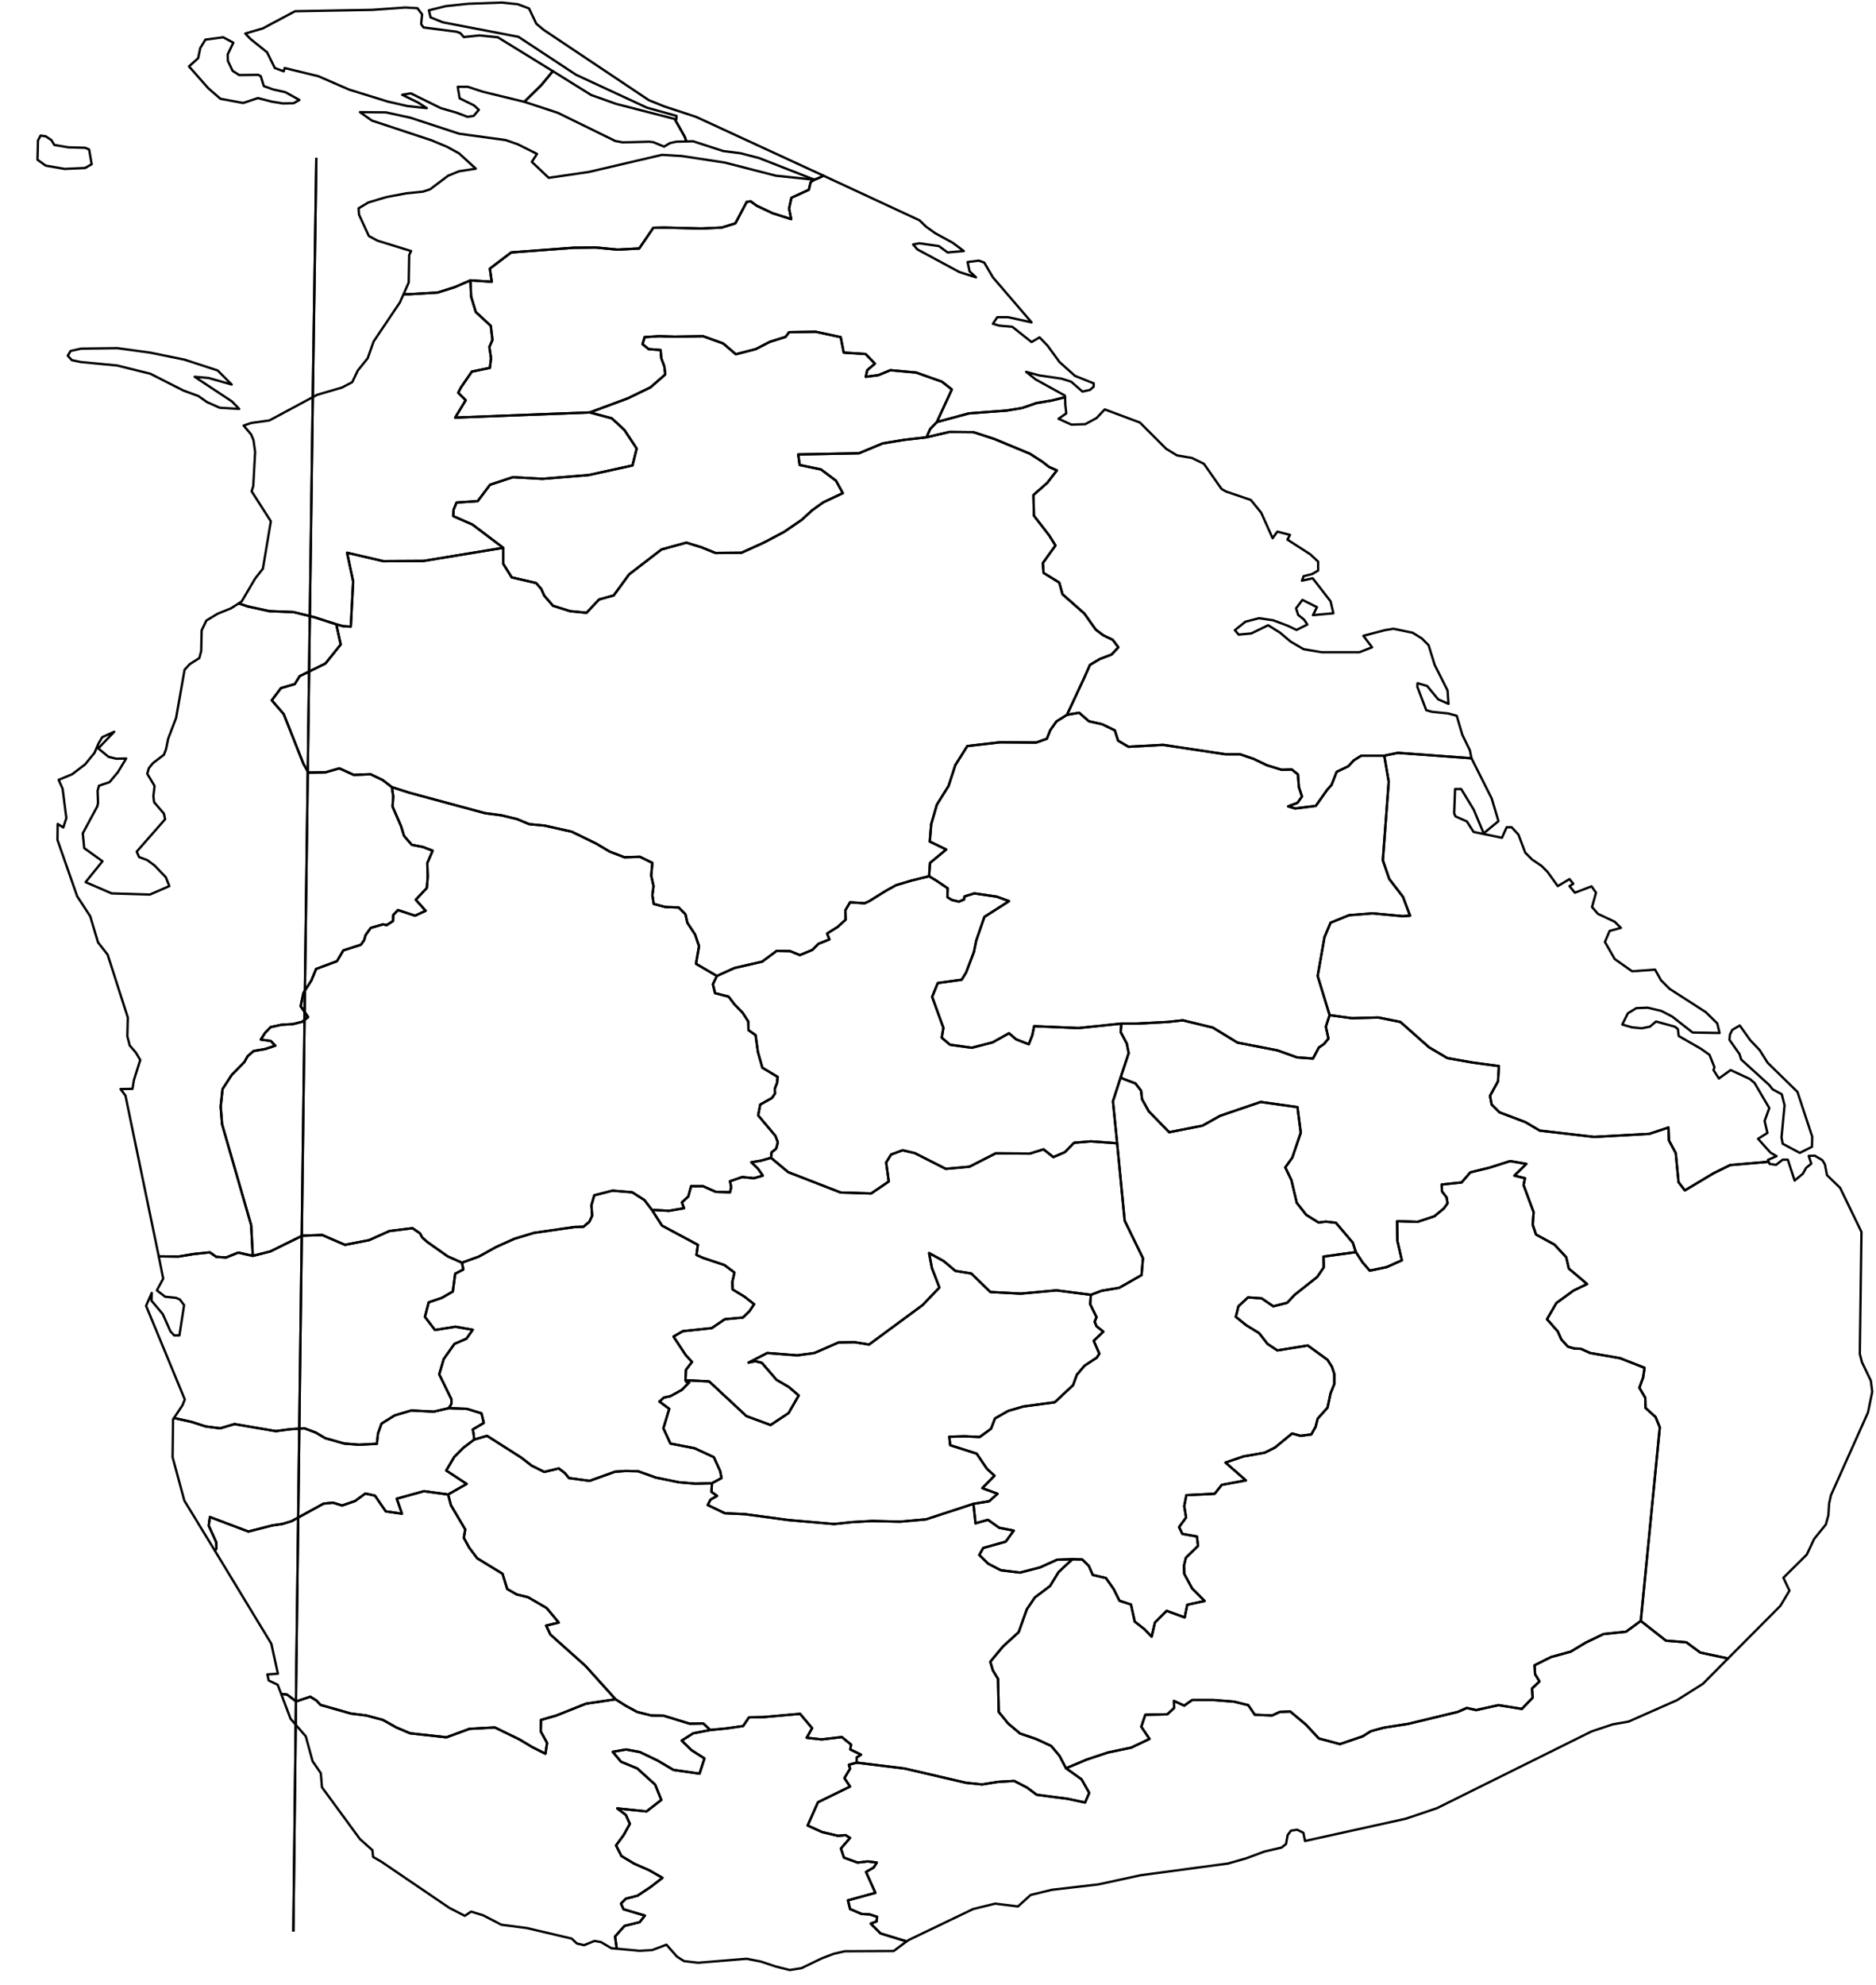 <?xml version="1.0" encoding="utf-8"?><!DOCTYPE svg  PUBLIC '-//W3C//DTD SVG 1.1//EN'  'http://www.w3.org/Graphics/SVG/1.1/DTD/svg11.dtd'><svg enable_background="new 0 0 800 846" height="846px" pretty_print="False" style="stroke-linejoin: round; stroke:#000; fill: none;" version="1.1" viewBox="0 0 800 846" width="800px" xmlns="http://www.w3.org/2000/svg" xmlns:xlink="http://www.w3.org/1999/xlink"><defs><style type="text/css"><![CDATA[path { fill-rule: evenodd; }]]></style></defs><g class="" id="lka"><path d="M465.1,486.5L458.0,487.1L454.1,491.1L449.2,493.2L445.0,489.9L439.2,491.7L424.6,491.6L413.4,497.3L403.3,498.2L390.1,491.5L384.9,490.3L380.0,492.1L377.9,495.5L379.0,503.6L371.5,508.7L358.5,508.3L336.1,499.6L328.8,493.5L324.6,494.7L320.4,495.4L323.2,498.1L325.3,501.1L321.5,502.2L316.5,501.7L311.3,503.5L311.8,506.0L311.3,508.2L305.2,508.0L299.8,505.6L294.7,505.6L293.5,510.0L290.8,512.5L291.7,515.0L285.3,516.1L278.0,515.7L282.3,522.4L297.6,530.6L297.0,534.9L299.9,536.2L308.9,539.2L313.2,542.4L312.3,546.4L312.4,549.6L317.5,552.7L321.6,555.9L319.6,558.9L316.8,561.6L309.1,562.3L303.5,566.1L291.2,567.4L287.2,569.7L292.5,577.7L295.1,580.5L292.5,583.9L292.3,588.3L302.4,588.8L318.3,603.6L328.6,607.4L336.3,602.3L340.6,594.8L336.4,591.2L331.1,588.1L324.9,580.9L322.1,580.2L319.2,580.8L327.2,576.7L340.0,577.7L347.3,576.7L357.6,572.2L364.5,572.1L370.6,573.1L393.4,556.3L400.6,548.8L397.4,540.5L396.2,534.1L402.4,537.5L407.4,541.7L414.2,542.8L422.3,550.7L435.3,551.4L450.5,550.0L465.2,551.9L469.7,550.2L477.3,548.9L486.8,543.5L487.4,536.3L479.6,520.3L476.4,487.3L465.1,486.5Z " data-name="Kandy"/><path d="M396.2,373.5L388.8,375.3L382.1,377.3L377.6,379.8L370.7,384.1L368.7,385.0L362.5,384.6L360.5,388.0L360.6,392.0L357.2,395.1L352.7,397.9L353.7,400.4L349.0,402.3L346.4,404.9L341.1,407.1L336.9,405.4L331.2,405.3L325.0,409.9L313.2,412.6L305.7,416.0L304.0,419.5L304.9,423.3L310.7,424.8L313.2,428.1L316.7,431.7L319.1,435.4L319.2,439.1L322.2,441.2L323.2,448.4L325.1,455.1L331.6,459.0L331.4,461.5L330.4,464.1L330.5,466.1L329.2,468.0L324.2,470.8L323.3,475.4L330.7,484.2L331.7,486.9L331.0,489.6L329.0,491.2L328.8,493.5L336.1,499.6L358.5,508.3L371.5,508.7L379.0,503.6L377.9,495.5L380.0,492.1L384.9,490.3L390.1,491.5L403.3,498.2L413.4,497.3L424.6,491.6L439.2,491.7L445.0,489.9L449.2,493.2L454.1,491.1L458.0,487.1L465.1,486.5L476.4,487.3L474.6,469.4L477.9,459.2L481.3,448.9L480.5,444.8L477.9,439.9L478.2,436.3L459.9,438.2L441.0,437.4L440.2,441.3L438.7,445.1L433.3,443.0L430.3,440.4L423.3,444.3L414.4,446.6L405.1,445.3L401.6,442.3L402.3,438.1L397.5,424.9L399.9,419.0L410.1,417.6L412.0,414.5L415.3,405.8L416.3,400.9L419.8,390.8L430.3,384.1L425.1,382.2L415.5,380.8L411.3,382.1L411.1,383.4L408.9,384.3L405.9,383.6L404.0,382.4L404.1,378.6L399.2,375.3L396.2,373.5Z " data-name="Matale"/><path d="M292.3,588.3L292.7,589.0L293.9,589.2L290.8,592.4L285.9,595.1L283.1,595.7L281.2,597.4L285.4,600.5L282.9,608.8L285.9,615.3L296.2,617.3L304.4,621.1L307.1,627.0L307.7,630.0L303.6,632.2L303.4,635.9L305.8,637.6L303.0,639.2L301.8,641.5L309.1,645.0L317.7,645.4L336.2,647.9L355.7,649.6L363.2,648.8L372.0,648.3L383.8,648.6L394.9,647.6L415.1,641.0L421.8,639.9L425.4,636.7L418.9,634.3L424.1,629.0L420.9,626.1L416.5,619.6L405.2,616.0L404.8,612.4L411.2,612.2L417.8,612.5L422.6,609.0L424.3,604.6L429.9,601.4L436.4,599.5L449.8,597.7L457.6,590.4L459.2,586.0L462.5,582.1L467.7,578.7L468.8,577.0L466.4,571.5L470.5,567.6L467.6,565.3L466.8,563.4L467.6,561.4L464.9,555.9L465.2,551.9L450.5,550.0L435.3,551.4L422.3,550.7L414.2,542.8L407.4,541.7L402.4,537.5L396.2,534.1L397.4,540.5L400.6,548.8L393.4,556.3L370.6,573.1L364.5,572.1L357.6,572.2L347.3,576.7L340.0,577.7L327.2,576.7L319.2,580.8L322.1,580.2L324.9,580.9L331.1,588.1L336.4,591.2L340.6,594.8L336.3,602.3L328.6,607.4L318.3,603.6L302.4,588.8L292.3,588.3Z " data-name="Nuwara Eliya"/><path d="M567.0,432.7L565.4,437.6L566.5,442.7L564.6,445.0L562.4,446.5L559.9,451.2L553.1,450.7L544.7,447.7L527.7,444.4L517.2,438.0L504.4,434.9L497.9,435.6L484.8,436.3L478.2,436.3L477.9,439.9L480.5,444.8L481.3,448.9L477.9,459.2L478.9,459.8L484.2,461.8L486.6,464.9L487.0,468.5L489.9,473.7L498.6,482.6L512.8,479.8L520.3,475.6L537.6,469.7L553.3,471.9L554.7,482.8L551.1,493.4L548.1,497.6L550.7,503.0L553.0,512.7L557.0,517.8L562.3,521.1L565.4,520.7L569.7,521.2L576.9,529.7L578.2,533.7L581.0,538.0L584.1,541.6L591.3,540.1L597.8,537.2L595.9,528.9L595.8,520.5L604.5,520.8L611.7,518.4L615.7,515.1L617.3,512.9L616.9,510.4L614.9,507.8L614.8,504.9L623.3,504.0L627.0,499.7L635.2,497.7L644.0,494.9L650.9,496.1L645.8,501.1L650.3,502.2L649.7,505.1L654.0,516.7L653.6,522.0L655.0,526.2L662.9,530.5L667.9,535.9L669.0,540.7L676.8,547.3L671.0,550.1L663.7,555.4L659.7,562.3L664.3,567.5L665.8,570.9L668.6,574.0L671.4,574.8L674.1,574.9L678.1,576.7L690.8,578.9L701.3,583.0L700.7,587.1L699.1,591.5L701.6,595.8L701.7,600.1L706.0,604.0L707.8,608.4L699.7,690.9L710.4,699.3L719.1,700.0L725.1,704.4L736.9,706.9L759.2,684.5L763.1,678.0L760.5,672.5L770.5,662.6L773.6,656.0L778.6,649.8L779.7,645.8L780.0,640.9L780.8,637.3L796.6,602.0L798.4,593.2L797.8,588.5L794.0,580.6L793.1,577.1L793.8,525.1L784.7,506.3L779.1,500.9L778.2,496.3L777.1,494.5L773.9,492.6L771.3,492.7L772.4,496.0L770.2,497.8L768.8,500.3L765.3,503.2L762.4,494.3L760.2,494.3L757.4,496.5L754.6,496.1L754.2,495.2L754.2,495.2L737.8,496.6L730.7,500.1L718.5,507.4L715.8,503.9L714.6,491.5L711.7,486.1L711.5,480.6L703.3,483.3L679.8,484.6L656.6,481.9L650.5,478.3L639.4,474.1L636.1,470.8L635.4,467.1L638.8,460.9L639.2,454.4L628.0,452.9L617.2,451.0L609.4,446.4L597.2,435.6L587.8,433.7L576.5,434.0L567.0,432.7Z " data-name="Ampara"/><path d="M772.7,488.8L772.8,484.5L766.5,465.4L753.8,453.0L750.4,447.6L746.4,443.4L741.9,437.1L738.7,439.0L737.7,441.0L737.5,443.2L741.8,449.3L742.5,451.6L754.4,462.4L755.9,464.3L759.8,466.4L761.0,471.1L759.7,484.8L760.2,487.5L767.5,491.4L772.7,488.8Z M627.5,323.2L596.1,320.9L590.3,322.1L592.2,333.2L589.7,366.7L592.4,374.6L598.3,382.3L601.3,390.3L598.1,390.5L585.3,389.3L575.3,390.1L567.4,393.3L564.8,399.5L561.9,416.0L567.0,432.7L576.5,434.0L587.8,433.7L597.2,435.6L609.4,446.4L617.2,451.0L628.0,452.9L639.2,454.4L638.8,460.9L635.4,467.1L636.1,470.8L639.4,474.1L650.5,478.3L656.6,481.9L679.8,484.6L703.3,483.3L711.5,480.6L711.7,486.1L714.6,491.5L715.8,503.9L718.5,507.4L730.7,500.1L737.8,496.6L754.2,495.2L753.9,494.4L757.6,492.8L755.0,491.3L749.7,485.4L753.7,482.9L752.5,477.8L754.5,472.3L748.2,461.6L746.2,459.9L738.0,456.1L733.0,459.7L730.7,456.1L731.1,454.9L729.0,449.6L725.3,447.0L715.9,441.6L715.5,438.6L714.2,437.6L706.2,435.4L703.6,437.6L700.1,438.3L696.0,437.9L691.8,436.7L694.2,431.9L697.8,429.7L702.6,429.5L708.5,430.9L713.1,433.3L721.8,440.1L733.3,440.3L732.3,436.2L727.4,431.4L712.0,421.5L708.3,417.8L705.8,413.3L696.0,414.0L688.6,408.8L684.4,401.5L686.4,396.8L691.2,395.5L688.6,392.9L681.4,389.5L678.9,386.6L680.6,380.5L678.7,377.8L671.6,380.5L669.3,377.7L670.9,376.7L669.3,374.7L664.3,377.7L659.9,371.6L657.4,369.1L653.4,366.4L650.4,363.4L647.5,355.7L644.6,352.6L642.5,352.6L640.5,357.1L628.4,354.6L625.5,350.1L620.7,348.0L620.1,346.7L620.5,336.3L623.1,336.3L628.5,345.2L632.7,355.2L639.0,350.0L636.1,340.3L627.5,323.2L627.5,323.2Z " data-name="Batticaloa"/><path d="M455.0,304.7L450.5,307.5L447.9,311.2L446.4,314.9L441.9,316.5L426.4,316.4L412.5,318.0L407.4,326.1L404.5,335.0L399.5,343.0L397.1,351.3L396.5,358.7L403.5,362.1L396.6,367.8L396.2,373.5L399.2,375.3L404.1,378.6L404.0,382.4L405.9,383.6L408.9,384.3L411.1,383.4L411.3,382.1L415.5,380.8L425.1,382.2L430.3,384.1L419.8,390.8L416.3,400.9L415.3,405.8L412.0,414.5L410.1,417.6L399.9,419.0L397.5,424.9L402.3,438.1L401.6,442.3L405.1,445.3L414.4,446.6L423.3,444.3L430.3,440.4L433.3,443.0L438.7,445.1L440.2,441.3L441.0,437.4L459.9,438.2L478.2,436.3L484.8,436.3L497.9,435.6L504.4,434.9L517.2,438.0L527.7,444.4L544.7,447.7L553.1,450.7L559.9,451.2L562.4,446.5L564.6,445.0L566.5,442.7L565.4,437.6L567.0,432.7L561.9,416.0L564.8,399.5L567.4,393.3L575.3,390.1L585.3,389.3L598.1,390.5L601.3,390.3L598.3,382.3L592.4,374.6L589.7,366.7L592.2,333.2L590.3,322.1L584.9,322.1L580.5,322.1L577.3,324.1L575.0,326.6L570.0,329.0L567.8,334.6L566.0,336.6L561.1,343.5L552.3,344.6L549.3,343.7L553.3,342.2L555.2,339.5L553.9,335.5L553.5,330.1L550.9,328.0L546.5,328.1L540.3,326.2L534.7,323.5L528.8,321.5L522.6,321.5L496.0,317.5L481.2,318.3L476.8,315.7L475.4,311.3L470.0,308.7L464.3,307.4L460.2,303.8L455.0,304.7Z " data-name="Polonnaruwa"/><path d="M626.8,319.8L623.6,313.2L621.2,305.1L617.5,304.1L610.6,303.4L608.2,302.7L604.4,292.7L604.5,291.2L608.6,292.4L613.3,298.1L617.7,300.0L617.3,294.3L611.8,283.4L609.2,275.0L606.3,272.1L602.4,269.7L594.2,268.0L590.6,268.6L581.4,271.0L585.1,275.9L579.7,278.0L563.6,278.0L555.9,276.7L550.4,273.5L545.9,269.7L540.8,266.5L533.6,270.0L528.2,270.5L526.6,268.6L531.1,265.0L536.9,263.5L543.0,264.4L549.1,266.7L552.9,268.5L557.5,266.2L556.1,264.1L553.6,262.1L552.7,259.3L555.4,255.7L561.6,258.8L559.9,262.2L568.6,261.4L567.4,256.3L559.8,246.5L555.2,247.5L555.9,245.6L559.5,244.7L562.1,243.2L562.1,239.4L558.8,236.3L549.0,230.0L550.1,228.0L544.7,226.6L542.7,229.4L537.8,218.5L533.4,213.1L522.8,209.5L520.9,208.4L513.4,197.7L508.3,195.2L501.9,194.1L497.3,191.3L486.1,180.1L471.1,174.5L467.6,178.2L462.8,180.8L456.9,181.0L451.4,178.5L454.7,176.2L454.3,172.5L454.2,169.3L448.6,170.7L442.0,171.8L435.9,173.9L429.3,175.0L413.2,176.2L399.5,179.9L396.7,182.8L395.1,186.4L404.9,184.1L415.1,184.2L424.0,187.1L439.2,193.4L444.5,196.8L447.3,199.0L450.7,200.5L446.6,205.8L440.7,211.0L440.9,219.8L447.4,228.2L450.1,232.5L444.7,240.0L445.0,244.2L451.7,248.3L453.1,253.3L462.4,261.5L467.3,268.4L470.5,270.8L474.5,272.7L476.9,275.9L474.0,279.0L469.0,280.9L464.8,283.4L462.5,288.6L455.0,304.7L460.2,303.8L464.3,307.4L470.0,308.7L475.4,311.3L476.8,315.7L481.2,318.3L496.0,317.5L522.6,321.5L528.8,321.5L534.7,323.5L540.3,326.2L546.5,328.1L550.9,328.0L553.5,330.1L553.9,335.5L555.2,339.5L553.3,342.2L549.3,343.7L552.3,344.6L561.1,343.5L566.0,336.6L567.8,334.6L570.0,329.0L575.0,326.6L577.3,324.1L580.5,322.1L584.9,322.1L590.3,322.1L596.1,320.9L627.5,323.2L626.8,319.8Z " data-name="Trincomalee"/><path d="M462.5,288.6L464.8,283.4L469.0,280.9L474.0,279.0L476.9,275.9L474.5,272.7L470.5,270.8L467.3,268.4L462.4,261.5L453.1,253.3L451.7,248.3L445.0,244.2L444.7,240.0L450.1,232.5L447.4,228.2L440.9,219.8L440.7,211.0L446.6,205.8L450.7,200.5L447.3,199.0L444.5,196.8L439.2,193.4L424.0,187.1L415.1,184.2L404.9,184.1L395.1,186.4L385.5,187.5L376.4,189.0L366.3,193.2L340.4,193.7L341.0,198.2L350.1,200.1L356.5,204.9L359.4,210.2L351.1,214.1L346.2,217.6L342.0,221.5L334.4,226.7L325.5,231.4L316.2,235.6L305.1,235.7L299.2,233.3L292.7,231.3L282.1,234.2L268.3,244.8L261.7,253.8L255.5,255.5L250.1,261.2L243.1,260.5L235.8,258.2L232.1,253.9L230.8,251.0L228.6,248.5L218.2,246.1L214.6,240.3L214.6,233.5L180.6,239.1L163.5,239.2L148.0,235.6L150.6,247.8L149.6,267.1L146.3,266.9L143.4,266.1L145.3,274.7L138.8,282.8L127.8,288.2L125.7,291.6L119.8,293.3L115.9,298.5L121.0,304.4L129.4,325.6L131.5,329.3L138.8,329.2L144.7,327.5L150.9,330.3L158.0,330.0L163.2,332.5L167.1,335.5L174.6,337.9L206.8,346.6L213.7,347.5L220.4,349.1L225.7,351.3L232.2,351.9L243.8,354.5L254.3,359.6L260.0,363.0L266.3,365.4L272.9,365.2L278.2,367.8L277.7,373.2L278.7,377.7L278.2,381.6L278.8,385.3L283.7,386.6L289.4,386.8L292.3,389.7L293.1,393.3L296.4,398.3L298.1,403.3L296.8,410.8L305.7,416.0L313.2,412.6L325.0,409.9L331.2,405.3L336.9,405.4L341.1,407.1L346.4,404.9L349.0,402.3L353.7,400.4L352.7,397.9L357.2,395.1L360.6,392.0L360.5,388.0L362.5,384.6L368.7,385.0L370.7,384.1L377.6,379.8L382.1,377.3L388.8,375.3L396.2,373.5L396.6,367.8L403.5,362.1L396.5,358.7L397.1,351.3L399.5,343.0L404.5,335.0L407.4,326.1L412.5,318.0L426.4,316.4L441.9,316.5L446.4,314.9L447.9,311.2L450.5,307.5L455.0,304.7L462.5,288.6Z " data-name="Anuradhapura"/><path d="M251.5,175.8L260.9,178.3L266.3,183.3L271.5,191.2L269.7,198.4L251.0,202.5L231.3,204.1L218.7,203.4L209.0,206.6L203.7,213.6L194.7,214.2L193.4,217.3L193.3,220.0L201.5,223.6L214.6,233.5L214.6,240.3L218.2,246.1L228.6,248.5L230.8,251.0L232.1,253.9L235.8,258.2L243.1,260.5L250.1,261.2L255.5,255.5L261.7,253.8L268.3,244.8L282.1,234.2L292.7,231.3L299.2,233.3L305.1,235.7L316.2,235.6L325.5,231.4L334.4,226.7L342.0,221.5L346.2,217.6L351.1,214.1L359.4,210.2L356.5,204.9L350.1,200.1L341.0,198.2L340.4,193.7L366.3,193.2L376.4,189.0L385.5,187.5L395.1,186.4L396.7,182.8L399.5,179.9L405.9,166.0L401.7,162.7L390.7,158.8L379.7,157.8L374.6,159.9L369.2,160.6L369.8,157.8L373.1,155.0L369.1,150.9L359.8,150.3L358.5,143.7L347.8,141.4L336.5,141.6L335.0,143.6L328.3,145.7L322.3,148.8L313.8,151.0L308.4,146.4L299.8,143.3L287.8,143.5L281.1,143.3L274.9,143.7L274.0,146.7L276.6,148.8L281.7,149.2L282.0,152.7L283.3,156.2L283.7,159.6L277.4,165.1L267.7,169.8L251.5,175.8Z " data-name="Vavuniya"/><path d="M92.8,157.9L78.7,153.3L64.0,150.3L50.1,148.4L34.6,148.6L30.1,149.6L28.9,151.6L30.6,153.5L34.4,154.3L50.0,155.8L64.1,159.3L78.3,166.5L84.6,168.8L88.3,171.4L93.7,173.8L102.0,174.3L98.9,171.1L83.0,160.6L88.9,161.1L98.8,163.9L92.8,157.9Z M193.9,122.4L186.6,124.7L174.7,125.4L172.1,125.4L171.0,127.8L170.6,128.8L159.3,145.6L156.8,152.7L152.6,157.9L150.2,162.9L145.8,165.2L135.2,168.3L114.9,179.2L107.1,180.3L103.9,181.4L107.1,185.2L108.1,187.6L108.8,192.6L108.0,207.2L107.3,209.4L115.5,222.2L112.1,242.4L108.8,246.6L103.1,256.3L101.8,257.2L105.7,258.5L114.9,260.5L125.2,260.9L134.1,263.1L143.4,266.1L146.3,266.9L149.6,267.1L150.6,247.8L148.0,235.6L163.5,239.2L180.6,239.1L214.6,233.5L201.5,223.6L193.3,220.0L193.4,217.3L194.7,214.2L203.7,213.6L209.0,206.6L218.7,203.4L231.3,204.1L251.0,202.5L269.7,198.4L271.5,191.2L266.3,183.3L260.9,178.3L251.5,175.8L194.1,178.0L198.6,170.6L195.4,167.4L196.6,165.1L201.2,158.4L208.9,156.8L209.4,152.7L208.7,147.9L210.0,144.9L209.3,138.9L202.9,133.0L200.9,126.4L200.6,119.5L193.9,122.4Z " data-name="Mannar"/><path d="M454.1,168.6L441.6,161.7L437.6,158.5L443.1,160.0L452.7,161.4L456.8,162.7L461.6,166.9L464.8,166.2L466.4,164.8L466.4,163.4L458.4,160.2L451.8,154.3L446.7,147.3L443.3,143.8L439.9,145.8L431.7,139.3L426.1,138.8L423.4,138.0L425.3,135.2L429.9,135.2L439.9,137.4L423.4,118.2L419.7,111.9L417.4,111.1L412.6,111.7L413.5,115.7L416.2,118.2L409.2,116.0L391.2,106.3L389.4,104.2L392.1,103.7L400.4,104.9L404.1,107.6L411.0,107.0L406.3,103.5L398.8,99.4L394.9,96.6L392.1,93.9L351.2,74.9L351.2,74.9L349.1,75.9L347.3,76.6L345.7,77.6L344.9,80.9L337.5,84.3L336.5,88.9L337.4,93.4L329.5,90.9L322.7,87.7L320.1,85.8L318.4,86.1L313.6,95.2L307.8,97.0L299.0,97.4L283.2,97.0L278.6,97.1L272.6,105.9L263.4,106.4L254.1,105.5L244.6,105.6L218.0,107.6L208.9,114.5L209.7,120.1L200.6,119.5L200.9,126.4L202.9,133.0L209.3,138.9L210.0,144.9L208.7,147.9L209.4,152.7L208.9,156.8L201.2,158.4L196.6,165.1L195.4,167.4L198.6,170.6L194.1,178.0L251.5,175.8L267.7,169.8L277.4,165.1L283.7,159.6L283.3,156.2L282.0,152.7L281.7,149.2L276.6,148.8L274.0,146.7L274.9,143.7L281.1,143.3L287.8,143.5L299.8,143.3L308.4,146.4L313.8,151.0L322.3,148.8L328.3,145.7L335.0,143.6L336.5,141.6L347.8,141.4L358.5,143.7L359.8,150.3L369.1,150.9L373.1,155.0L369.8,157.8L369.2,160.6L374.6,159.9L379.7,157.8L390.7,158.8L401.7,162.7L405.9,166.0L399.5,179.9L413.2,176.2L429.3,175.0L435.9,173.9L442.0,171.8L448.6,170.7L454.2,169.3L454.1,168.6Z " data-name="Mullaitivu"/><path d="M36.3,71.6L39.1,70.0L38.0,63.7L36.3,63.0L29.2,62.8L23.2,61.8L21.9,59.7L19.5,58.1L17.3,57.8L16.2,59.9L16.0,68.1L19.5,70.6L27.6,72.0L36.3,71.6Z M102.0,32.0L99.2,30.2L97.2,26.0L97.1,23.2L99.5,18.2L95.2,15.9L87.6,16.9L85.4,20.5L84.5,24.8L80.6,28.3L88.8,37.6L94.0,42.1L103.7,43.9L110.0,41.8L115.8,43.3L120.7,44.1L125.2,44.0L127.7,42.6L121.7,39.3L116.4,38.1L112.5,36.7L111.2,32.5L110.1,31.9L102.0,32.0Z M223.6,43.4L231.0,36.1L235.7,30.4L235.7,30.3L221.9,21.8L212.3,15.9L204.5,15.1L197.8,15.8L196.3,14.1L194.6,13.5L180.6,11.7L179.6,10.3L180.0,6.1L178.0,3.5L172.9,3.2L158.8,4.2L125.8,4.8L112.1,12.1L104.6,14.3L106.8,16.6L113.9,22.3L117.2,29.0L121.0,30.4L121.4,29.0L135.8,32.5L148.9,38.2L165.4,43.3L173.7,45.2L182.0,46.1L178.3,43.7L171.5,40.4L175.2,39.8L188.0,46.1L194.6,48.0L199.4,49.8L202.0,49.4L204.2,46.8L202.1,44.9L196.0,41.9L195.2,37.0L199.5,37.0L205.9,39.1L223.6,43.4Z M287.7,50.7L292.0,58.3L292.7,60.3L295.5,60.2L308.5,64.4L315.7,65.3L323.8,67.4L347.3,76.6L349.1,75.9L351.2,74.9L351.2,74.9L296.8,49.8L283.4,45.4L276.7,42.7L231.8,12.7L228.7,10.1L225.6,3.6L220.8,1.8L214.0,1.1L199.7,1.6L190.2,2.6L182.9,4.4L183.6,7.4L188.8,9.5L221.1,15.7L245.7,31.9L275.9,45.9L288.5,49.4L288.4,50.9L287.7,50.7Z " data-name="Jaffna"/><path d="M172.1,125.4L174.7,125.4L186.6,124.7L193.9,122.4L200.6,119.5L209.7,120.1L208.9,114.5L218.0,107.6L244.6,105.6L254.1,105.5L263.4,106.4L272.6,105.9L278.6,97.1L283.2,97.0L299.0,97.4L307.8,97.0L313.6,95.2L318.4,86.1L320.1,85.8L322.7,87.7L329.5,90.9L337.4,93.4L336.5,88.9L337.5,84.3L344.9,80.9L345.7,77.6L347.3,76.6L347.3,76.6L330.9,74.9L309.1,69.3L290.7,66.5L282.3,66.0L251.1,73.3L234.0,75.8L226.8,69.0L229.0,65.6L220.8,61.5L215.6,59.7L195.8,57.0L175.1,50.2L164.6,47.9L153.5,47.8L158.6,51.4L184.0,59.8L190.7,62.6L195.8,65.4L202.9,71.9L195.8,73.0L191.1,74.9L183.4,80.7L180.3,81.7L173.3,82.4L164.8,84.0L157.1,86.3L152.9,88.8L153.1,91.5L157.3,100.6L161.0,102.6L175.3,107.0L174.5,108.7L174.3,120.4L172.1,125.4Z M235.7,30.3L235.7,30.4L231.0,36.1L223.6,43.4L223.6,43.4L237.9,48.1L262.4,60.1L265.6,60.7L276.8,60.4L278.6,60.6L283.2,62.5L285.7,61.0L288.4,60.4L292.7,60.3L292.7,60.3L292.0,58.3L287.7,50.7L287.7,50.7L262.8,44.3L252.1,40.5L235.7,30.3Z " data-name="Kilinochchi"/><path d="M167.1,335.5L167.7,339.5L167.4,343.8L171.0,352.1L172.3,356.3L175.6,360.1L180.3,361.0L184.5,362.6L182.2,367.9L182.4,373.7L182.0,378.5L177.3,383.5L181.5,388.2L177.0,390.3L169.7,387.9L167.7,390.0L167.6,392.6L164.9,394.3L163.3,394.0L158.1,395.5L155.9,398.6L155.3,400.7L153.9,402.7L146.4,405.1L143.7,409.7L134.8,413.0L132.8,417.9L129.4,423.2L128.2,428.9L131.4,433.5L128.9,435.5L125.0,436.5L120.0,436.8L115.4,437.8L113.0,440.3L111.2,443.1L115.5,443.7L117.4,445.7L113.2,447.1L108.1,448.0L105.6,450.2L104.2,452.7L98.8,458.2L94.9,464.2L94.1,471.7L94.7,479.2L107.1,522.2L107.8,535.3L115.3,533.4L128.9,526.7L137.4,526.4L147.1,530.6L157.4,528.6L166.1,524.7L175.9,523.5L179.1,525.7L180.1,527.5L182.1,529.3L190.9,535.5L197.0,538.2L204.2,535.6L211.6,531.5L219.4,528.0L227.7,525.5L245.0,523.0L248.8,522.9L251.3,520.8L252.5,518.2L252.2,513.7L253.4,509.5L261.2,507.5L269.6,508.2L274.8,511.5L278.0,515.7L285.3,516.1L291.7,515.0L290.8,512.5L293.5,510.0L294.7,505.6L299.8,505.6L305.2,508.0L311.3,508.2L311.8,506.0L311.3,503.5L316.5,501.7L321.5,502.2L325.3,501.1L323.2,498.1L320.4,495.4L324.6,494.7L328.8,493.5L329.0,491.2L331.0,489.6L331.7,486.9L330.7,484.2L323.3,475.4L324.2,470.8L329.2,468.0L330.5,466.1L330.4,464.1L331.4,461.5L331.6,459.0L325.1,455.1L323.2,448.4L322.2,441.2L319.2,439.1L319.1,435.4L316.7,431.7L313.2,428.1L310.7,424.8L304.9,423.3L304.0,419.5L305.7,416.0L296.8,410.8L298.1,403.3L296.4,398.3L293.1,393.3L292.3,389.7L289.4,386.8L283.7,386.6L278.8,385.3L278.2,381.6L278.7,377.7L277.7,373.2L278.2,367.8L272.9,365.2L266.3,365.4L260.0,363.0L254.3,359.6L243.8,354.5L232.2,351.9L225.7,351.3L220.4,349.1L213.7,347.5L206.8,346.6L174.6,337.9L167.1,335.5Z " data-name="Kurunegala"/><path d="M134.1,263.1L125.2,260.9L114.9,260.5L105.7,258.5L101.8,257.2L98.5,259.3L92.8,261.6L88.0,264.5L86.0,268.7L85.8,277.5L85.0,280.5L80.9,283.1L78.7,285.5L75.1,306.0L71.7,314.9L70.8,319.3L69.9,321.7L65.2,325.3L63.5,327.4L62.8,329.8L65.9,335.0L65.4,339.4L65.7,341.9L69.9,346.8L70.4,349.2L58.3,363.0L59.3,365.3L62.8,366.6L65.9,368.9L70.7,373.9L72.2,377.7L63.9,381.3L47.6,380.8L36.5,376.0L43.7,367.1L35.9,361.5L35.3,355.2L41.5,343.7L41.8,342.2L41.6,337.1L42.2,334.9L46.7,333.4L50.3,329.1L53.8,323.3L49.6,323.4L46.3,322.6L41.9,319.0L48.7,311.9L43.6,314.2L42.0,316.9L40.3,320.9L36.3,325.8L30.8,330.0L25.0,332.4L26.7,336.2L28.3,348.7L27.0,352.7L24.6,351.2L24.5,358.0L32.9,382.0L38.5,390.6L41.8,401.7L45.9,406.9L54.5,433.7L54.3,441.7L55.3,445.6L57.9,448.6L59.8,451.8L57.1,460.4L56.5,464.1L51.4,464.2L53.5,467.0L67.7,535.5L76.1,535.6L82.7,534.5L89.5,533.8L92.2,535.7L96.4,536.0L101.6,533.9L107.8,535.3L107.1,522.2L94.7,479.2L94.1,471.7L94.9,464.2L98.8,458.2L104.2,452.7L105.6,450.2L108.1,448.0L113.2,447.1L117.4,445.7L115.5,443.7L111.2,443.1L113.0,440.3L115.4,437.8L120.0,436.8L125.0,436.5L128.9,435.5L131.4,433.5L128.2,428.9L129.4,423.2L132.8,417.9L134.8,413.0L143.7,409.7L146.4,405.1L153.9,402.7L155.3,400.7L155.9,398.6L158.1,395.5L163.3,394.0L164.9,394.3L167.6,392.6L167.7,390.0L169.7,387.9L177.0,390.3L181.5,388.2L177.3,383.5L182.0,378.5L182.4,373.7L182.2,367.9L184.5,362.6L180.3,361.0L175.6,360.1L172.3,356.3L171.0,352.1L167.4,343.8L167.7,339.5L167.1,335.5L163.2,332.5L158.0,330.0L150.9,330.3L144.7,327.5L138.8,329.2L131.5,329.3L129.4,325.6L121.0,304.4L115.9,298.5L119.8,293.3L125.7,291.6L127.8,288.2L138.8,282.8L145.3,274.7L143.4,266.1L134.1,263.1Z " data-name="Puttalam"/><path d="M202.2,613.6L197.6,617.1L193.7,621.0L190.3,626.8L199.0,632.5L191.1,637.0L192.3,641.6L198.4,651.9L197.8,655.5L200.1,659.7L203.5,664.2L214.3,670.8L216.3,677.3L220.3,679.6L225.2,680.8L233.1,685.4L238.3,691.6L232.9,692.9L234.7,696.7L249.7,710.1L262.5,724.3L266.9,727.1L271.7,729.7L277.7,731.2L283.0,731.3L294.1,734.7L299.9,734.6L302.9,737.4L309.9,736.7L316.9,735.7L319.4,732.0L325.5,731.9L341.2,730.5L346.3,736.6L344.0,740.7L350.4,741.4L359.0,740.4L362.9,743.6L362.6,745.7L367.2,747.9L365.3,749.1L365.3,751.3L385.7,753.8L412.0,759.9L418.8,760.6L425.6,759.5L432.5,759.1L437.9,761.9L442.1,765.0L455.2,766.7L462.7,768.3L464.5,764.2L461.2,758.4L454.6,753.7L451.8,748.4L448.3,744.2L441.8,741.2L435.0,738.9L429.9,734.6L425.9,729.7L425.6,715.6L423.4,712.0L422.3,708.3L427.7,701.8L434.4,695.7L437.9,685.9L441.3,680.9L447.8,676.0L451.4,670.1L457.3,664.6L450.8,664.8L443.5,668.1L435.0,670.3L426.8,669.3L421.4,666.5L417.6,662.8L419.3,659.8L428.9,657.1L432.3,652.4L426.1,651.2L421.3,647.8L416.0,649.3L415.1,641.0L394.9,647.6L383.8,648.6L372.0,648.3L363.2,648.8L355.7,649.6L336.2,647.9L317.7,645.4L309.1,645.0L301.8,641.5L303.0,639.2L305.8,637.6L303.4,635.9L303.6,632.2L296.5,632.4L289.5,631.8L279.7,629.8L272.1,627.1L266.7,627.0L262.3,627.3L251.4,631.2L242.6,630.0L240.9,627.9L238.3,625.9L232.1,627.4L226.7,624.7L222.3,621.3L207.7,612.0L202.2,613.6Z " data-name="Ratnapura"/><path d="M123.9,732.6L130.4,740.1L133.3,750.7L136.8,755.8L137.3,761.8L153.5,783.9L158.8,788.6L159.1,791.5L162.6,793.5L191.6,813.2L198.2,816.6L200.9,814.8L206.1,816.4L213.8,820.4L224.6,821.8L243.8,826.3L246.0,828.4L249.1,829.1L253.5,827.3L256.3,827.8L260.7,830.4L263.0,830.6L262.3,825.4L266.3,820.9L272.8,819.3L275.0,816.5L265.9,813.8L264.8,811.4L266.9,809.3L271.9,808.0L277.6,804.2L282.5,800.4L276.9,797.2L270.5,794.4L265.0,791.1L262.7,786.6L266.0,782.1L268.6,777.4L266.9,773.6L263.2,770.8L275.7,772.1L282.0,767.2L279.4,760.7L271.8,753.8L264.8,750.9L261.3,746.7L267.0,745.7L272.9,746.8L280.4,750.4L287.2,754.4L298.3,756.0L300.4,749.5L294.9,746.0L290.7,741.9L295.6,738.8L302.9,737.4L299.9,734.6L294.1,734.7L283.0,731.3L277.7,731.2L271.7,729.7L266.9,727.1L262.5,724.3L249.8,726.2L237.3,731.2L230.7,733.1L230.6,738.0L233.3,742.9L232.6,747.5L227.0,744.7L221.5,741.4L211.0,736.3L200.2,736.9L190.4,740.5L174.9,738.8L169.0,736.3L163.3,733.1L156.2,731.2L149.7,730.4L136.7,726.7L134.9,724.8L132.3,723.2L126.3,725.2L122.4,722.3L119.9,722.0L123.9,732.6Z " data-name="Galle"/><path d="M699.7,690.9L693.4,695.5L683.8,696.5L676.3,700.1L669.8,704.0L661.4,706.3L654.4,709.8L654.6,713.6L656.5,716.7L653.3,719.7L653.6,723.6L649.0,728.4L639.0,726.8L629.5,728.9L625.5,728.0L621.6,729.7L600.4,734.8L590.1,736.4L584.6,737.9L581.1,740.1L571.4,743.4L562.4,741.0L556.9,735.1L550.2,729.5L545.7,729.7L542.5,731.2L535.1,730.9L532.3,726.8L526.2,725.3L517.4,724.6L508.4,724.6L505.0,727.0L500.6,725.0L500.7,728.0L497.8,730.7L488.4,730.9L486.7,736.0L490.2,741.2L482.4,744.9L472.4,747.0L463.4,750.0L454.6,753.7L461.2,758.4L464.5,764.2L462.7,768.3L455.2,766.7L442.1,765.0L437.9,761.9L432.5,759.1L425.6,759.5L418.8,760.6L412.0,759.9L385.7,753.8L365.3,751.3L362.0,752.2L362.5,753.9L360.1,757.9L362.5,761.5L348.8,768.2L344.4,778.1L350.6,780.9L357.4,782.5L360.6,782.2L362.5,783.4L358.6,787.9L359.9,791.8L365.7,793.9L370.0,793.4L373.9,793.9L372.6,796.0L369.3,797.9L373.3,806.8L361.6,810.0L362.5,813.7L367.4,815.8L370.9,816.0L374.0,817.0L373.8,819.0L371.3,819.9L375.5,824.1L386.6,827.5L387.5,826.9L415.0,813.7L424.4,811.4L434.1,812.6L439.5,807.7L448.6,805.5L468.4,803.2L486.4,799.3L523.7,794.3L531.4,792.1L539.2,789.2L546.5,787.5L548.4,786.0L549.1,782.2L550.5,780.3L553.2,779.9L555.8,781.2L556.5,784.7L599.5,775.2L612.8,770.7L678.7,738.0L687.7,735.0L694.5,733.8L715.1,724.7L726.2,717.7L736.9,706.9L725.1,704.4L719.1,700.0L710.4,699.3L699.7,690.9Z " data-name="Hambantota"/><path d="M302.9,737.4L295.6,738.8L290.7,741.9L294.9,746.0L300.4,749.5L298.3,756.0L287.2,754.4L280.4,750.4L272.9,746.8L267.0,745.7L261.3,746.7L264.8,750.9L271.8,753.8L279.4,760.7L282.0,767.2L275.7,772.1L263.2,770.8L266.9,773.6L268.6,777.4L266.0,782.1L262.7,786.6L265.0,791.1L270.5,794.4L276.9,797.2L282.5,800.4L277.6,804.2L271.9,808.0L266.9,809.3L264.8,811.4L265.9,813.8L275.0,816.5L272.8,819.3L266.3,820.9L262.3,825.4L263.0,830.6L263.0,830.6L272.7,831.5L278.1,831.2L284.2,828.9L288.7,834.0L291.7,835.9L297.7,836.6L318.4,834.9L324.5,836.1L330.8,838.2L336.8,839.7L341.8,838.9L350.5,834.7L355.5,832.8L360.3,831.7L381.1,831.6L386.6,827.5L375.5,824.1L371.3,819.9L373.8,819.0L374.0,817.0L370.9,816.0L367.4,815.8L362.5,813.7L361.6,810.0L373.3,806.8L369.3,797.9L372.6,796.0L373.9,793.9L370.0,793.4L365.7,793.9L359.9,791.8L358.6,787.9L362.5,783.4L360.6,782.2L357.4,782.5L350.6,780.9L344.4,778.1L348.8,768.2L362.5,761.5L360.1,757.9L362.5,753.9L362.0,752.2L365.3,751.3L365.3,749.1L367.2,747.9L362.6,745.7L362.9,743.6L359.0,740.4L350.4,741.4L344.0,740.7L346.3,736.6L341.2,730.5L325.5,731.9L319.4,732.0L316.9,735.7L309.9,736.7L302.9,737.4Z " data-name="Matara"/><path d="M477.9,459.2L474.6,469.4L476.4,487.3L479.6,520.3L487.4,536.3L486.8,543.5L477.3,548.9L469.7,550.2L465.2,551.9L464.9,555.9L467.6,561.4L466.8,563.4L467.6,565.3L470.5,567.6L466.4,571.5L468.8,577.0L467.7,578.7L462.5,582.1L459.2,586.0L457.6,590.4L449.8,597.7L436.4,599.5L429.9,601.4L424.3,604.6L422.6,609.0L417.8,612.5L411.2,612.2L404.8,612.4L405.2,616.0L416.5,619.6L420.9,626.1L424.1,629.0L418.9,634.3L425.4,636.7L421.8,639.9L415.1,641.0L416.0,649.3L421.3,647.8L426.1,651.2L432.3,652.4L428.9,657.1L419.3,659.8L417.6,662.8L421.4,666.5L426.8,669.3L435.0,670.3L443.5,668.1L450.8,664.8L457.3,664.6L461.5,664.7L464.3,667.4L466.0,671.3L471.6,672.6L474.9,677.3L477.4,682.3L482.3,683.9L483.9,691.2L488.0,694.4L491.1,697.6L492.5,691.6L497.5,686.6L505.2,689.4L506.3,684.0L513.7,682.4L508.4,677.1L505.0,670.8L504.9,667.3L505.7,664.0L510.9,658.9L510.4,654.9L504.2,653.8L502.8,650.9L505.8,646.8L505.0,642.0L505.9,637.3L518.0,636.7L521.0,632.9L531.3,631.0L522.6,623.4L530.2,620.8L539.3,619.2L543.7,617.0L551.0,611.0L554.6,612.0L559.2,611.4L561.0,608.2L561.9,604.7L566.1,600.0L567.4,593.9L569.0,589.9L569.0,585.7L568.0,582.6L566.1,579.6L557.7,573.5L544.7,575.6L540.5,572.8L536.9,568.2L531.5,564.9L527.0,561.3L528.1,556.8L532.2,553.0L538.0,553.4L543.0,556.8L548.9,555.3L552.1,551.9L561.7,544.3L564.5,540.2L564.4,535.6L578.2,533.7L576.9,529.7L569.7,521.2L565.4,520.7L562.3,521.1L557.0,517.8L553.0,512.7L550.7,503.0L548.1,497.6L551.1,493.4L554.7,482.8L553.3,471.9L537.6,469.7L520.3,475.6L512.8,479.8L498.6,482.6L489.9,473.7L487.0,468.5L486.6,464.9L484.2,461.8L478.9,459.8L477.9,459.2Z " data-name="Badulla"/><path d="M578.2,533.7L564.4,535.6L564.5,540.2L561.7,544.3L552.1,551.9L548.9,555.3L543.0,556.8L538.0,553.4L532.2,553.0L528.1,556.8L527.0,561.3L531.5,564.9L536.9,568.2L540.5,572.8L544.7,575.6L557.7,573.5L566.1,579.6L568.0,582.6L569.0,585.7L569.0,589.9L567.4,593.9L566.1,600.0L561.9,604.7L561.0,608.2L559.2,611.4L554.6,612.0L551.0,611.0L543.7,617.0L539.3,619.2L530.2,620.8L522.6,623.4L531.3,631.0L521.0,632.9L518.0,636.7L505.9,637.3L505.0,642.0L505.8,646.8L502.8,650.9L504.2,653.8L510.4,654.9L510.9,658.9L505.7,664.0L504.9,667.3L505.0,670.8L508.4,677.1L513.7,682.4L506.3,684.0L505.2,689.4L497.5,686.6L492.5,691.6L491.1,697.6L488.0,694.4L483.9,691.2L482.3,683.9L477.4,682.3L474.9,677.3L471.6,672.6L466.0,671.3L464.3,667.4L461.5,664.7L457.3,664.6L451.4,670.1L447.8,676.0L441.3,680.9L437.9,685.9L434.4,695.7L427.7,701.8L422.3,708.3L423.4,712.0L425.6,715.6L425.9,729.7L429.9,734.6L435.0,738.9L441.8,741.2L448.3,744.2L451.8,748.4L454.6,753.7L463.4,750.0L472.4,747.0L482.4,744.9L490.2,741.2L486.7,736.0L488.4,730.9L497.8,730.7L500.7,728.0L500.6,725.0L505.0,727.0L508.4,724.6L517.4,724.6L526.2,725.3L532.3,726.8L535.1,730.9L542.5,731.2L545.7,729.7L550.2,729.5L556.9,735.1L562.4,741.0L571.4,743.4L581.1,740.1L584.6,737.9L590.1,736.4L600.4,734.8L621.6,729.7L625.5,728.0L629.5,728.9L639.0,726.8L649.0,728.4L653.6,723.6L653.3,719.7L656.5,716.7L654.6,713.6L654.4,709.8L661.4,706.3L669.8,704.0L676.3,700.1L683.8,696.5L693.4,695.5L699.7,690.9L707.8,608.4L706.0,604.0L701.7,600.1L701.6,595.8L699.1,591.5L700.7,587.1L701.3,583.0L690.8,578.9L678.1,576.7L674.1,574.9L671.4,574.8L668.6,574.0L665.8,570.9L664.3,567.5L659.7,562.3L663.7,555.4L671.0,550.1L676.8,547.3L669.0,540.7L667.9,535.9L662.9,530.5L655.0,526.2L653.6,522.0L654.0,516.7L649.7,505.1L650.3,502.2L645.8,501.1L650.9,496.1L644.0,494.9L635.2,497.7L627.0,499.7L623.3,504.0L614.8,504.9L614.9,507.8L616.9,510.4L617.3,512.9L615.7,515.1L611.7,518.4L604.5,520.8L595.8,520.5L595.9,528.9L597.8,537.2L591.3,540.1L584.1,541.6L581.0,538.0L578.2,533.7Z " data-name="Moneragala"/><path d="M274.8,511.5L269.6,508.2L261.2,507.5L253.4,509.5L252.2,513.7L252.5,518.2L251.3,520.8L248.8,522.9L245.0,523.0L227.7,525.5L219.4,528.0L211.6,531.5L204.2,535.6L197.0,538.2L197.6,541.1L194.1,542.9L193.1,550.5L188.4,553.2L182.8,555.1L181.2,561.3L185.5,566.9L194.2,565.5L201.6,566.8L198.9,570.6L193.8,572.8L189.2,579.3L187.3,585.8L192.5,596.4L192.5,598.4L191.4,600.2L199.1,600.5L205.3,602.4L206.3,606.5L201.6,609.3L202.0,611.4L202.2,613.6L207.7,612.0L222.3,621.3L226.7,624.7L232.1,627.4L238.3,625.9L240.9,627.9L242.6,630.0L251.4,631.2L262.3,627.3L266.7,627.0L272.1,627.1L279.7,629.8L289.5,631.8L296.5,632.4L303.6,632.2L307.7,630.0L307.1,627.0L304.4,621.1L296.2,617.3L285.9,615.3L282.9,608.8L285.4,600.5L281.2,597.4L283.1,595.7L285.9,595.1L290.8,592.4L293.9,589.2L292.7,589.0L292.3,588.3L292.5,583.9L295.1,580.5L292.5,577.7L287.2,569.7L291.2,567.4L303.5,566.1L309.1,562.3L316.8,561.6L319.6,558.9L321.6,555.9L317.5,552.7L312.4,549.6L312.3,546.4L313.2,542.4L308.9,539.2L299.9,536.2L297.0,534.9L297.6,530.6L282.3,522.4L278.0,515.7L274.8,511.5Z " data-name="Kegalle"/><path d="M202.0,611.4L201.6,609.3L206.3,606.5L205.3,602.4L199.1,600.5L191.4,600.2L185.0,601.7L175.4,601.2L168.3,603.3L162.7,606.8L161.2,611.0L160.7,615.4L153.1,615.8L146.8,615.3L138.7,613.0L134.6,610.6L129.8,608.8L123.7,609.2L117.6,610.0L100.0,607.0L93.9,608.8L87.7,608.0L81.8,606.1L74.2,604.4L74.2,604.4L73.8,605.0L73.6,621.1L78.6,639.6L91.6,660.9L92.3,660.1L92.2,657.3L89.0,650.3L89.5,646.6L105.9,652.8L116.1,650.2L120.3,649.6L124.3,648.4L138.0,640.9L142.0,640.5L145.9,641.7L151.4,639.8L155.8,636.6L159.9,637.5L164.5,644.2L171.4,645.2L169.2,638.8L180.8,635.6L191.1,637.0L199.0,632.5L190.3,626.8L193.7,621.0L197.6,617.1L202.2,613.6L202.0,611.4Z " data-name="Colombo"/><path d="M190.9,535.5L182.1,529.3L180.1,527.5L179.1,525.7L175.9,523.5L166.1,524.7L157.4,528.6L147.1,530.6L137.4,526.4L128.9,526.7L115.3,533.4L107.8,535.3L101.6,533.9L96.4,536.0L92.2,535.7L89.5,533.8L82.7,534.5L76.1,535.6L67.7,535.5L69.6,545.0L66.9,550.0L70.4,552.7L75.1,553.2L76.7,553.9L78.5,556.3L76.5,569.2L74.3,569.2L72.7,567.5L69.4,560.1L64.6,554.4L64.7,551.1L62.3,556.6L78.8,596.5L77.8,599.0L74.2,604.4L81.8,606.1L87.7,608.0L93.9,608.8L100.0,607.0L117.6,610.0L123.7,609.2L129.8,608.8L134.6,610.6L138.7,613.0L146.8,615.3L153.1,615.8L160.7,615.4L161.2,611.0L162.7,606.8L168.3,603.3L175.4,601.2L185.0,601.7L191.4,600.2L192.5,598.4L192.5,596.4L187.3,585.8L189.2,579.3L193.8,572.8L198.9,570.6L201.6,566.8L194.2,565.5L185.5,566.9L181.2,561.3L182.8,555.1L188.4,553.2L193.1,550.5L194.1,542.9L197.6,541.1L197.0,538.2L190.9,535.5Z " data-name="Gampaha"/><path d="M180.8,635.6L169.2,638.8L171.4,645.2L164.5,644.2L159.9,637.5L155.8,636.6L151.4,639.8L145.9,641.7L142.0,640.5L138.0,640.9L124.3,648.4L120.3,649.6L116.1,650.2L105.9,652.8L89.5,646.6L89.0,650.3L92.2,657.3L92.3,660.1L91.6,660.9L108.4,688.6L115.7,700.6L118.5,713.4L114.0,713.7L114.6,716.3L118.4,718.1L119.9,722.0L122.4,722.3L126.3,725.2L132.3,723.2L134.9,724.8L136.7,726.7L149.7,730.4L156.2,731.2L163.3,733.1L169.0,736.3L174.9,738.8L190.4,740.5L200.2,736.9L211.0,736.3L221.5,741.4L227.0,744.7L232.6,747.5L233.3,742.9L230.6,738.0L230.7,733.1L237.3,731.2L249.8,726.2L262.5,724.3L249.7,710.1L234.7,696.7L232.9,692.9L238.3,691.6L233.1,685.4L225.2,680.8L220.3,679.6L216.3,677.3L214.3,670.8L203.5,664.2L200.1,659.7L197.8,655.5L198.4,651.9L192.3,641.6L191.1,637.0L180.8,635.6Z " data-name="Kalutara"/></g><g class="" id="graticule"><path d="M125.1,823.3L126.4,708.5L127.8,595.9L129.2,485.6L130.6,377.6L132.0,271.9L133.4,168.4L134.9,67.3 "/></g><g class="" id="graticule_1"><path d="M125.1,823.3L126.4,708.5L127.8,595.9L129.2,485.6L130.6,377.6L132.0,271.9L133.4,168.4L134.9,67.3 "/></g></svg>